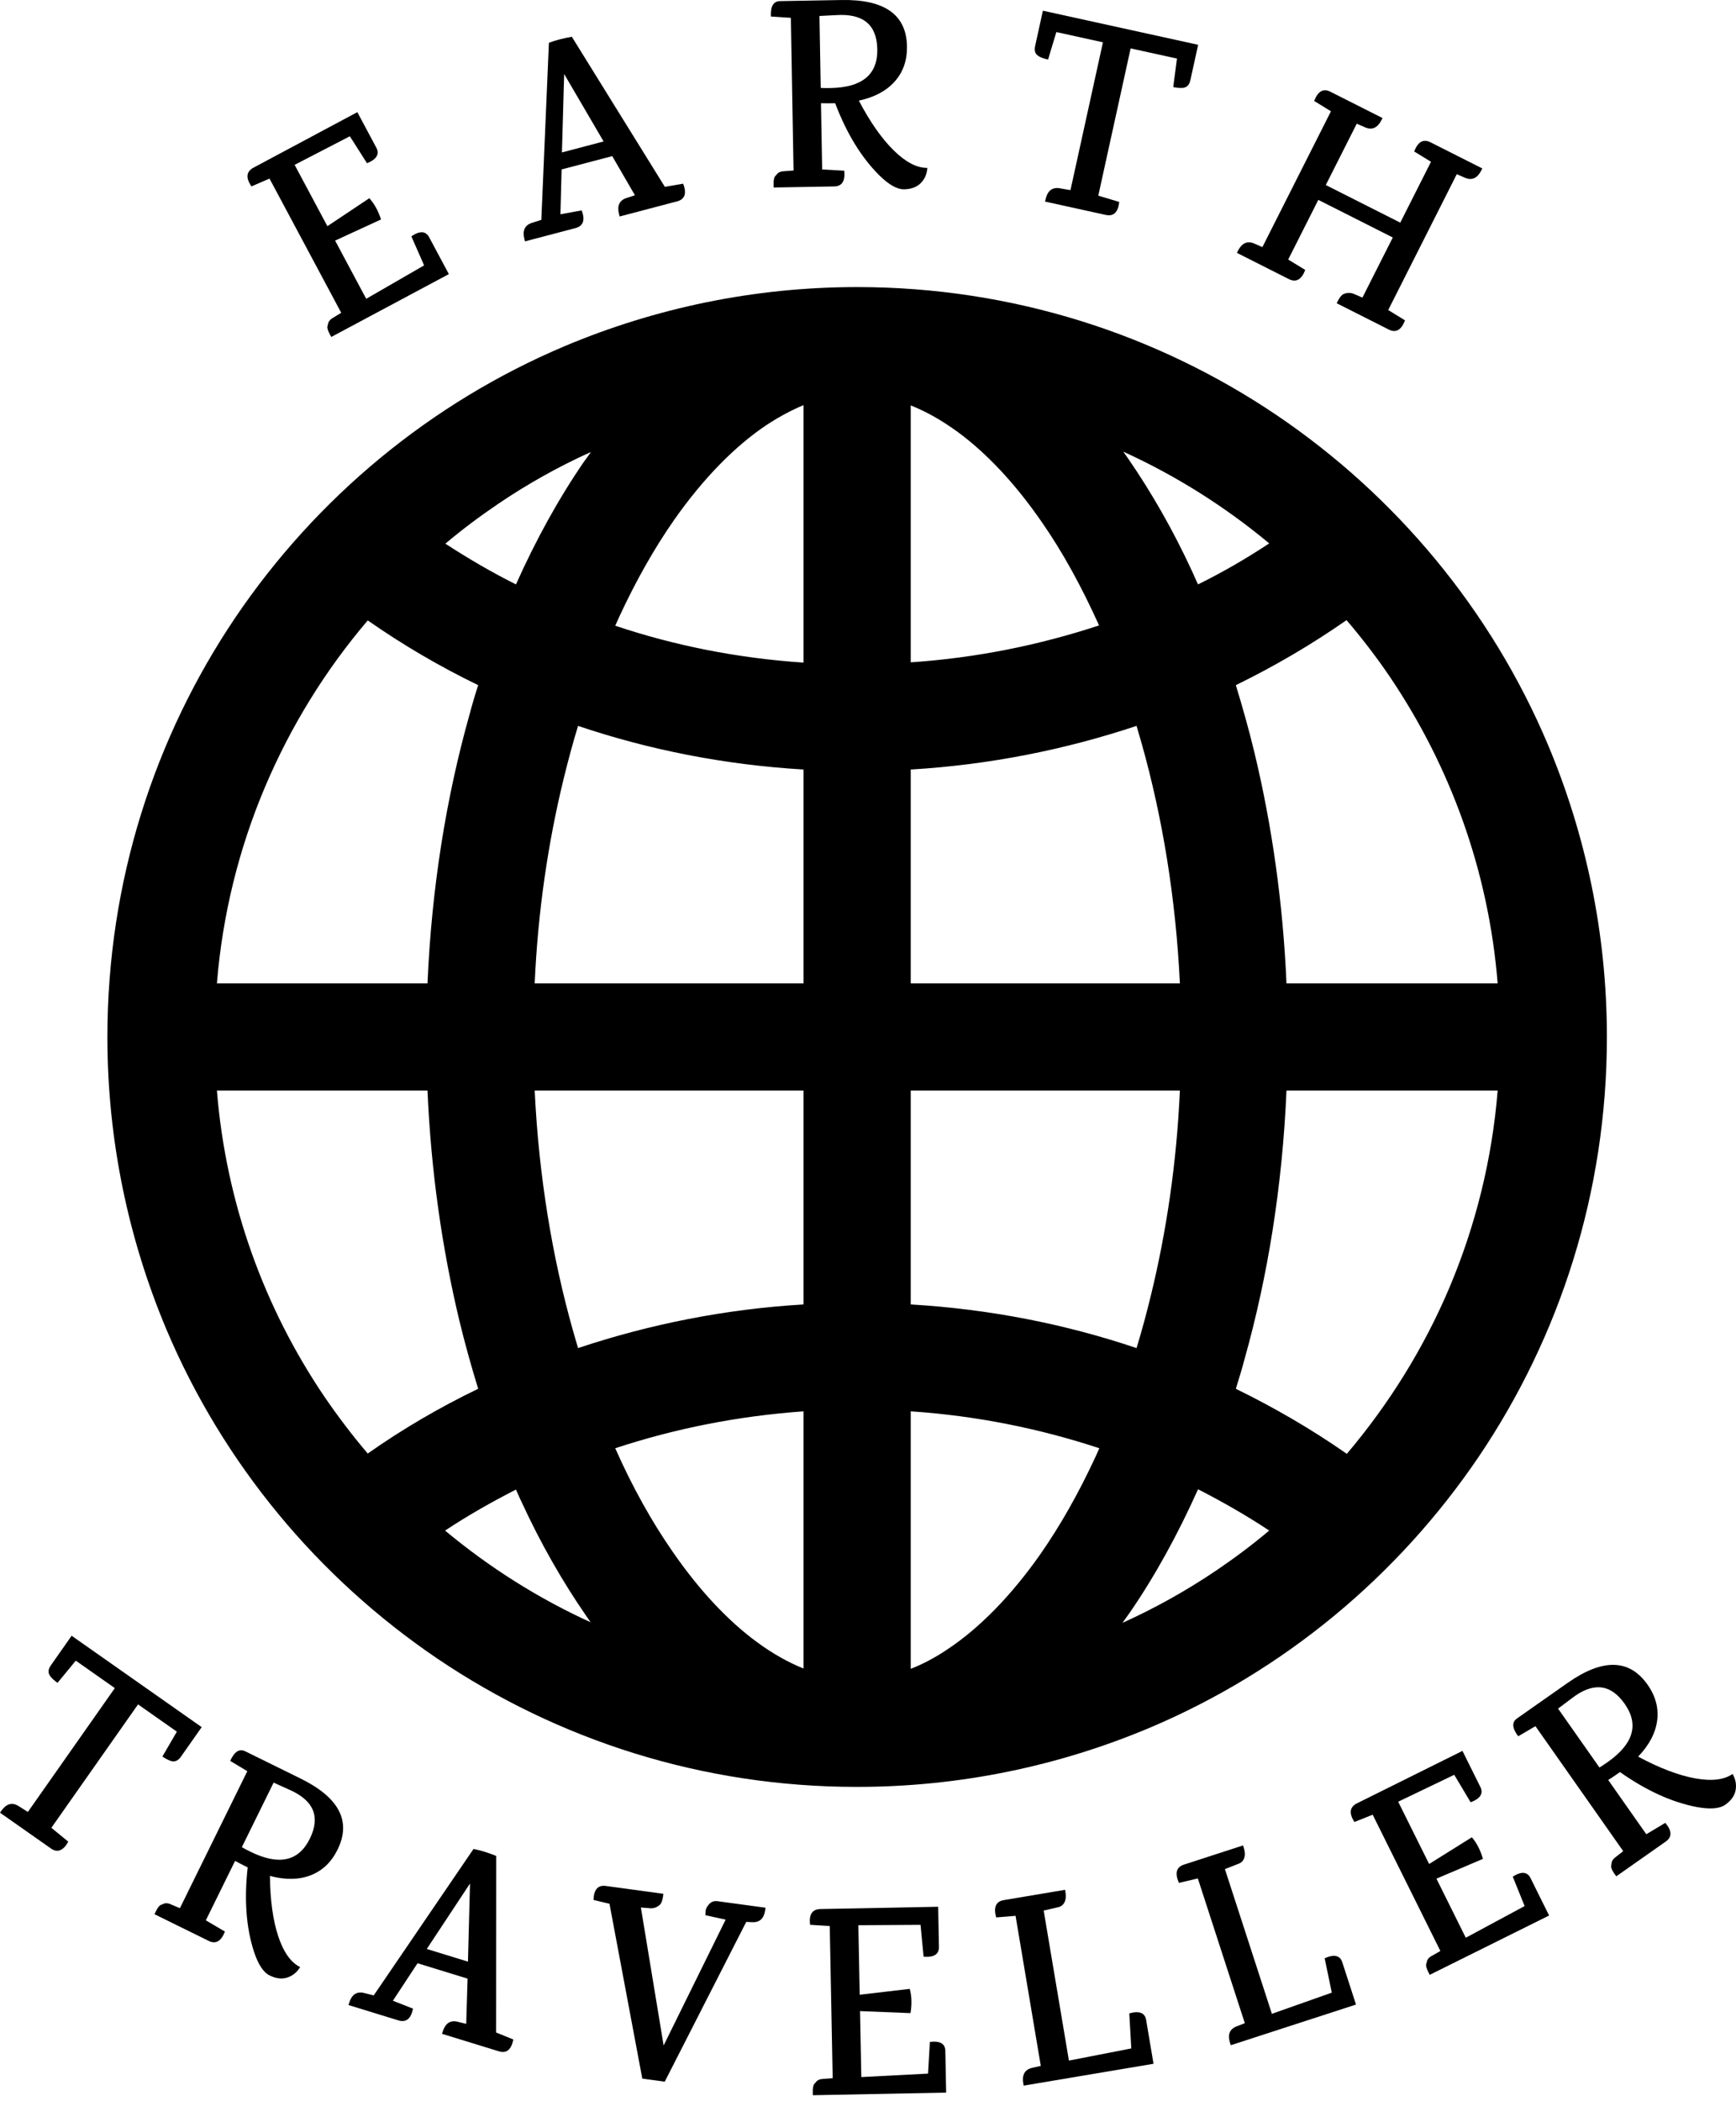 <svg width="81" height="98" viewBox="0 0 81 98" fill="none" xmlns="http://www.w3.org/2000/svg">
<path d="M72.23 34.75C69.579 28.464 65.137 23.135 59.562 19.363C53.973 15.592 47.236 13.392 39.993 13.392C35.17 13.392 30.564 14.376 26.369 16.138C20.083 18.789 14.754 23.23 10.982 28.806C7.211 34.395 5.011 41.132 5.011 48.374C5.011 53.198 5.995 57.803 7.757 61.998C10.408 68.284 14.85 73.614 20.425 77.385C26.014 81.157 32.737 83.357 39.966 83.357H39.98C39.98 83.357 39.98 83.357 39.993 83.357C44.817 83.357 49.422 82.373 53.618 80.61C59.904 77.959 65.233 73.518 69.004 67.943C72.776 62.354 74.976 55.617 74.976 48.374C74.976 43.551 73.992 38.945 72.23 34.75ZM69.879 45.874H60.026C59.862 42.088 59.343 38.495 58.537 35.133C58.277 34.053 57.977 32.987 57.663 31.962C59.48 31.074 61.202 30.063 62.828 28.929C63.552 29.776 64.235 30.664 64.864 31.594C67.665 35.748 69.456 40.613 69.879 45.874ZM53.03 62.887C49.709 61.766 46.17 61.069 42.494 60.851V50.875H55.052C54.902 54.25 54.424 57.462 53.7 60.427C53.495 61.274 53.276 62.081 53.03 62.887ZM26.725 62.039C25.768 58.637 25.139 54.865 24.948 50.875H37.493V60.851C33.817 61.069 30.291 61.78 26.971 62.887C26.889 62.6 26.807 62.327 26.725 62.039ZM26.971 33.862C30.291 34.983 33.817 35.679 37.493 35.898V45.874H24.948C25.098 42.498 25.577 39.287 26.301 36.322C26.506 35.488 26.725 34.668 26.971 33.862ZM42.494 18.912C43.218 19.199 43.943 19.609 44.694 20.156C46.033 21.14 47.373 22.561 48.616 24.365C49.586 25.759 50.475 27.385 51.281 29.175C48.507 30.09 45.555 30.692 42.494 30.897V18.912ZM55.626 26.66C54.738 24.734 53.727 22.971 52.634 21.386C52.565 21.276 52.483 21.181 52.415 21.071C54.875 22.192 57.17 23.64 59.22 25.349C58.168 26.046 57.061 26.688 55.9 27.262C55.804 27.07 55.722 26.865 55.626 26.66ZM31.453 24.255C32.833 22.288 34.322 20.785 35.785 19.814C36.372 19.432 36.932 19.131 37.493 18.899V30.91C34.418 30.705 31.48 30.118 28.706 29.189C28.774 29.052 28.829 28.902 28.897 28.765C29.676 27.084 30.537 25.567 31.453 24.255ZM37.493 65.838V77.836C36.782 77.549 36.044 77.139 35.306 76.593C33.967 75.609 32.628 74.188 31.384 72.384C30.414 70.99 29.512 69.378 28.706 67.56C31.48 66.645 34.418 66.057 37.493 65.838ZM24.347 70.088C25.235 72.015 26.246 73.778 27.34 75.363C27.408 75.472 27.49 75.568 27.558 75.677C25.098 74.557 22.816 73.108 20.767 71.4C21.819 70.703 22.926 70.075 24.074 69.487C24.169 69.692 24.251 69.897 24.347 70.088ZM48.548 72.493C47.168 74.461 45.678 75.964 44.216 76.934C43.628 77.331 43.054 77.631 42.494 77.85V65.838C45.569 66.043 48.52 66.645 51.294 67.56C51.226 67.697 51.172 67.847 51.103 67.984C50.324 69.665 49.463 71.181 48.548 72.493ZM42.494 45.874V35.898C46.17 35.679 49.709 34.969 53.03 33.862C53.112 34.135 53.194 34.422 53.276 34.709C54.233 38.112 54.861 41.883 55.052 45.874H42.494ZM27.572 21.085C27.462 21.235 27.367 21.386 27.258 21.522C26.082 23.23 25.016 25.157 24.074 27.262C22.926 26.688 21.832 26.046 20.78 25.362C21.559 24.706 22.379 24.091 23.226 23.517C24.593 22.588 26.055 21.768 27.572 21.085ZM12.363 36.718C13.565 33.876 15.191 31.252 17.159 28.942C18.785 30.077 20.507 31.088 22.311 31.962C22.16 32.427 22.024 32.892 21.901 33.356C20.821 37.196 20.138 41.419 19.947 45.874H10.121C10.381 42.649 11.16 39.56 12.363 36.718ZM10.121 50.875H19.947C20.111 54.66 20.63 58.254 21.436 61.616C21.696 62.695 21.997 63.761 22.311 64.786C20.493 65.661 18.771 66.672 17.159 67.806C16.435 66.959 15.765 66.071 15.137 65.155C12.335 61.015 10.545 56.136 10.121 50.875ZM52.374 75.705C52.483 75.541 52.606 75.39 52.716 75.226C53.891 73.518 54.957 71.578 55.9 69.473C57.047 70.061 58.168 70.703 59.22 71.4C58.441 72.056 57.621 72.671 56.774 73.245C55.38 74.188 53.918 75.008 52.374 75.705ZM67.638 60.044C66.436 62.887 64.809 65.497 62.842 67.82C61.215 66.686 59.48 65.674 57.663 64.786C57.799 64.335 57.949 63.871 58.072 63.392C59.152 59.553 59.835 55.33 60.026 50.875H69.879C69.62 54.1 68.841 57.188 67.638 60.044Z" fill="black"/>
<path d="M3.342 76.306L9.411 80.57L8.438 81.954C8.302 82.148 8.139 82.21 7.95 82.14C7.827 82.094 7.703 82.028 7.578 81.94L8.252 80.781L6.441 79.509L2.397 85.265L3.186 85.913C2.949 86.338 2.679 86.443 2.373 86.228L0 84.561L0.058 84.478C0.288 84.151 0.547 84.07 0.837 84.232L1.3 84.526L5.358 78.749L3.536 77.469L2.685 78.503C2.401 78.303 2.26 78.127 2.264 77.974C2.266 77.882 2.302 77.788 2.37 77.691L3.342 76.306Z" fill="black"/>
<path d="M7.207 89.296L7.275 89.159C7.357 88.992 7.434 88.893 7.506 88.862C7.578 88.831 7.636 88.808 7.682 88.792C7.777 88.773 7.877 88.789 7.984 88.842L8.394 89.016L11.54 82.624L10.741 82.145C10.935 81.712 11.169 81.562 11.443 81.697L14.023 82.967C15.826 83.854 16.402 84.96 15.75 86.284C15.462 86.87 15.043 87.269 14.495 87.481C13.946 87.693 13.313 87.703 12.595 87.51C12.606 88.64 12.735 89.578 12.982 90.324C13.23 91.069 13.57 91.549 14.004 91.762C13.854 92.01 13.65 92.174 13.393 92.255C13.147 92.333 12.875 92.298 12.579 92.152C12.289 92.01 12.046 91.64 11.849 91.042C11.485 89.918 11.388 88.608 11.557 87.112C11.298 86.985 11.102 86.884 10.969 86.809L9.604 89.582L10.495 90.106C10.319 90.558 10.068 90.704 9.741 90.543L7.207 89.296ZM12.767 83.157L11.284 86.17C11.379 86.226 11.514 86.297 11.689 86.383C13.013 87.035 13.935 86.832 14.456 85.774C14.961 84.747 14.638 83.983 13.486 83.482L12.789 83.168L12.767 83.157Z" fill="black"/>
<path d="M23.276 95.692L20.625 94.877L20.655 94.779C20.772 94.399 20.994 94.24 21.32 94.305L21.753 94.412L21.817 92.302L19.482 91.584L18.332 93.333L19.27 93.701C19.176 94.178 18.947 94.361 18.582 94.248L16.26 93.534L16.29 93.437C16.407 93.056 16.629 92.898 16.955 92.963L17.437 93.084L22.094 86.252C22.412 86.314 22.765 86.422 23.152 86.577L23.147 94.814L23.951 95.141C23.858 95.618 23.632 95.802 23.276 95.692ZM19.913 90.918L21.834 91.509L21.93 87.865L19.913 90.918Z" fill="black"/>
<path d="M33.487 88.69L35.718 88.994C35.718 88.994 35.714 89.028 35.704 89.095C35.65 89.49 35.453 89.681 35.112 89.669L34.819 89.655L31.016 97.109L29.969 96.966L28.438 88.809L27.692 88.631C27.707 88.145 27.899 87.927 28.269 87.978L30.954 88.344L30.94 88.445C30.912 88.647 30.864 88.781 30.795 88.849C30.667 88.968 30.523 89.025 30.361 89.02L29.903 88.984L30.964 95.42L33.858 89.549L32.91 89.343C32.913 89.258 32.92 89.173 32.932 89.089C32.952 89.006 33.007 88.915 33.097 88.816C33.198 88.71 33.328 88.668 33.487 88.69Z" fill="black"/>
<path d="M37.926 97.74L37.923 97.587C37.92 97.401 37.943 97.277 37.993 97.217C38.042 97.156 38.084 97.109 38.117 97.074C38.192 97.014 38.289 96.982 38.408 96.98L38.852 96.946L38.715 89.849L37.798 89.79C37.737 89.308 37.898 89.063 38.28 89.055L43.774 88.949L43.81 90.819C43.817 91.166 43.578 91.319 43.094 91.278L42.951 89.792L40.05 89.81L40.113 93.053L42.449 92.779C42.54 93.117 42.552 93.494 42.483 93.911L40.128 93.816L40.188 96.894L43.301 96.732L43.387 95.255C43.861 95.195 44.102 95.334 44.108 95.673L44.146 97.619L37.926 97.74Z" fill="black"/>
<path d="M53.478 94.229L53.822 96.274L47.763 97.293L47.746 97.193C47.679 96.8 47.807 96.559 48.127 96.471L48.562 96.372L47.385 89.372L46.481 89.447C46.349 88.97 46.468 88.701 46.836 88.639L49.696 88.158L49.71 88.245C49.761 88.546 49.707 88.762 49.548 88.892C49.487 88.937 49.415 88.966 49.331 88.98L48.71 89.123L48.697 89.125L49.875 96.125L52.785 95.558L52.691 93.923C53.159 93.793 53.421 93.895 53.478 94.229Z" fill="black"/>
<path d="M62.63 91.539L63.27 93.511L57.427 95.408L57.395 95.311C57.272 94.932 57.362 94.676 57.667 94.541L58.082 94.38L55.89 87.628L55.008 87.835C54.807 87.382 54.885 87.099 55.239 86.984L57.998 86.088L58.026 86.172C58.12 86.463 58.098 86.684 57.96 86.836C57.906 86.889 57.839 86.929 57.758 86.955L57.165 87.188L57.153 87.192L59.345 93.943L62.14 92.955L61.807 91.351C62.251 91.154 62.525 91.216 62.63 91.539Z" fill="black"/>
<path d="M66.709 92.125L66.641 91.989C66.558 91.822 66.526 91.7 66.546 91.624C66.565 91.549 66.582 91.488 66.597 91.442C66.639 91.355 66.713 91.285 66.82 91.233L67.207 91.012L64.048 84.655L63.194 84.994C62.933 84.584 62.974 84.294 63.315 84.124L68.237 81.678L69.069 83.353C69.224 83.664 69.073 83.905 68.618 84.074L67.853 82.793L65.238 84.049L66.682 86.954L68.676 85.707C68.903 85.973 69.075 86.309 69.192 86.715L67.022 87.638L68.392 90.394L71.138 88.916L70.583 87.544C70.986 87.287 71.263 87.31 71.414 87.614L72.28 89.357L66.709 92.125Z" fill="black"/>
<path d="M75.412 87.53L75.325 87.405C75.218 87.252 75.168 87.137 75.175 87.059C75.183 86.981 75.191 86.919 75.199 86.872C75.227 86.779 75.29 86.699 75.387 86.63L75.737 86.354L71.642 80.525L70.838 80.996C70.551 80.617 70.532 80.34 70.782 80.164L73.135 78.512C74.779 77.356 76.026 77.382 76.874 78.59C77.25 79.124 77.398 79.683 77.321 80.266C77.243 80.849 76.948 81.409 76.434 81.946C77.43 82.48 78.315 82.817 79.088 82.958C79.861 83.099 80.445 83.031 80.84 82.753C80.985 83.004 81.031 83.261 80.979 83.526C80.929 83.779 80.768 84.001 80.498 84.191C80.234 84.376 79.793 84.411 79.173 84.297C78.013 84.076 76.817 83.532 75.587 82.666C75.351 82.832 75.168 82.955 75.038 83.036L76.815 85.565L77.702 85.035C78.015 85.406 78.022 85.697 77.723 85.906L75.412 87.53ZM72.698 79.705L74.629 82.453C74.724 82.396 74.851 82.312 75.011 82.2C76.218 81.352 76.483 80.445 75.805 79.481C75.147 78.544 74.322 78.46 73.329 79.231L72.719 79.69L72.698 79.705Z" fill="black"/>
<path d="M15.457 15.719L15.385 15.585C15.297 15.42 15.261 15.3 15.278 15.223C15.295 15.147 15.31 15.086 15.324 15.04C15.364 14.952 15.436 14.88 15.54 14.824L15.921 14.591L12.575 8.331L11.731 8.696C11.458 8.293 11.49 8.002 11.827 7.822L16.673 5.232L17.555 6.881C17.719 7.187 17.576 7.432 17.125 7.615L16.323 6.357L13.747 7.69L15.276 10.551L17.232 9.246C17.467 9.505 17.649 9.836 17.777 10.238L15.636 11.224L17.087 13.939L19.788 12.38L19.193 11.025C19.588 10.756 19.865 10.771 20.025 11.07L20.943 12.787L15.457 15.719Z" fill="black"/>
<path d="M31.594 9.393L28.912 10.099L28.886 10C28.785 9.615 28.89 9.363 29.201 9.247L29.625 9.109L28.566 7.283L26.204 7.904L26.149 9.996L27.141 9.815C27.313 10.269 27.214 10.545 26.845 10.642L24.495 11.26L24.47 11.162C24.368 10.776 24.473 10.525 24.784 10.408L25.258 10.257L25.611 1.996C25.914 1.881 26.271 1.787 26.681 1.715L31.021 8.715L31.877 8.569C32.049 9.024 31.955 9.298 31.594 9.393ZM26.219 7.111L28.163 6.599L26.323 3.453L26.219 7.111Z" fill="black"/>
<path d="M36.098 8.747L36.095 8.594C36.092 8.407 36.115 8.284 36.165 8.224C36.215 8.163 36.257 8.116 36.29 8.082C36.365 8.021 36.462 7.99 36.581 7.987L37.026 7.954L36.901 0.832L35.971 0.771C35.946 0.297 36.086 0.057 36.391 0.052L39.265 0.001C41.275 -0.034 42.293 0.686 42.319 2.161C42.33 2.814 42.14 3.361 41.749 3.8C41.358 4.239 40.8 4.538 40.073 4.695C40.599 5.695 41.143 6.47 41.704 7.02C42.265 7.57 42.787 7.84 43.27 7.832C43.25 8.121 43.144 8.36 42.952 8.55C42.769 8.731 42.512 8.825 42.181 8.831C41.859 8.836 41.473 8.618 41.025 8.177C40.187 7.343 39.502 6.223 38.968 4.816C38.68 4.821 38.459 4.82 38.306 4.815L38.361 7.905L39.392 7.964C39.443 8.446 39.286 8.691 38.922 8.697L36.098 8.747ZM38.235 0.745L38.294 4.102C38.404 4.109 38.557 4.11 38.752 4.107C40.227 4.081 40.955 3.479 40.934 2.3C40.914 1.156 40.277 0.624 39.023 0.705L38.261 0.744L38.235 0.745Z" fill="black"/>
<path d="M48.66 0.499L55.904 2.09L55.541 3.742C55.49 3.974 55.364 4.094 55.163 4.102C55.031 4.108 54.891 4.094 54.742 4.062L54.916 2.732L52.754 2.258L51.245 9.128L52.223 9.421C52.169 9.904 51.959 10.106 51.595 10.026L48.762 9.404L48.784 9.304C48.87 8.915 49.077 8.739 49.408 8.777L49.947 8.869L51.462 1.974L49.288 1.496L48.902 2.779C48.562 2.704 48.365 2.596 48.309 2.453C48.276 2.368 48.272 2.267 48.297 2.151L48.66 0.499Z" fill="black"/>
<path d="M64.798 15.373L62.368 14.146L62.414 14.056C62.506 13.874 62.595 13.762 62.683 13.721C62.842 13.649 63.002 13.645 63.161 13.706L63.569 13.884L64.986 11.079L61.511 9.324L60.106 12.107L60.901 12.593C60.728 13.048 60.472 13.189 60.131 13.017L57.712 11.796L57.758 11.705C57.938 11.349 58.183 11.231 58.493 11.349L58.902 11.527L62.101 5.191L61.318 4.71C61.491 4.255 61.743 4.112 62.076 4.28L64.507 5.507L64.461 5.598C64.281 5.954 64.036 6.073 63.725 5.954L63.305 5.77L61.86 8.632L65.335 10.386L66.769 7.547L65.985 7.066C66.158 6.612 66.411 6.469 66.744 6.637L69.162 7.858L69.117 7.949C68.937 8.305 68.692 8.423 68.381 8.304L67.972 8.126L64.773 14.463L65.556 14.944C65.384 15.398 65.131 15.541 64.798 15.373Z" fill="black"/>
</svg>
